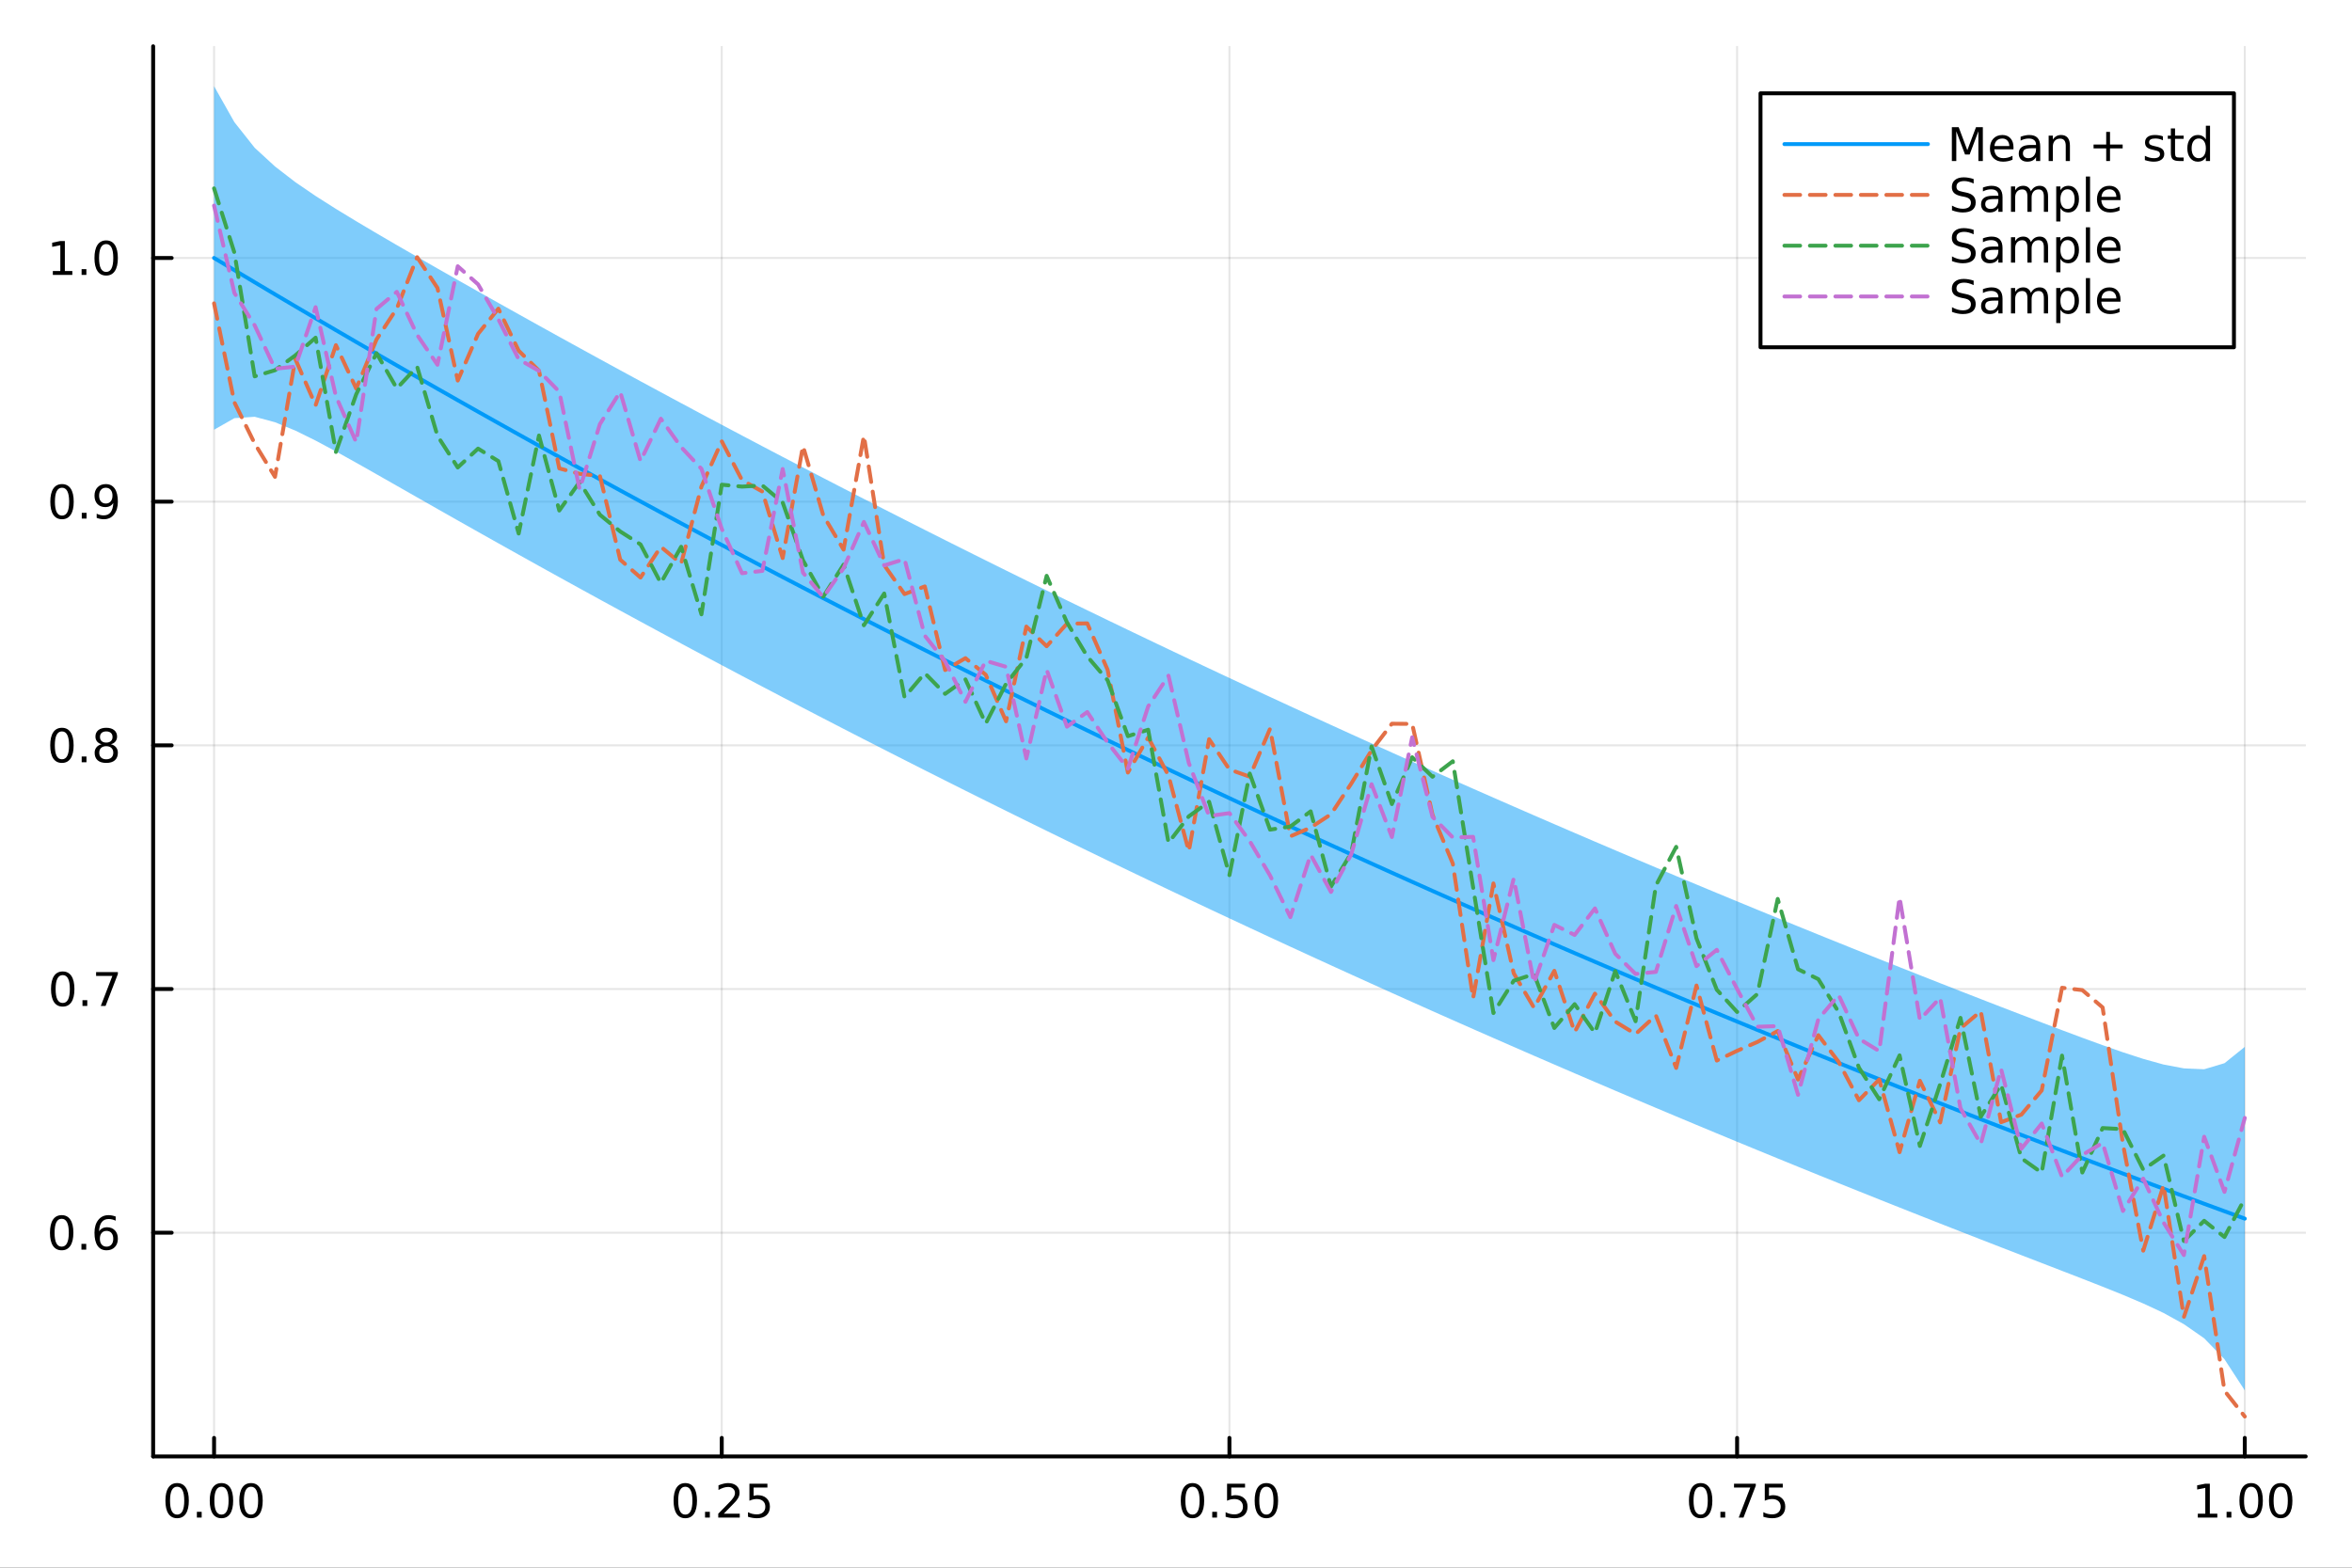<?xml version="1.0" encoding="utf-8"?>
<svg xmlns="http://www.w3.org/2000/svg" xmlns:xlink="http://www.w3.org/1999/xlink" width="600" height="400" viewBox="0 0 2400 1600">
<rect x="0" y="0" width="2400" height="1600" fill="#333333" stroke="none"/>
<defs>
  <clipPath id="clip180">
    <rect x="0" y="0" width="2400" height="1600"/>
  </clipPath>
</defs>
<path clip-path="url(#clip180)" d="M0 1600 L2400 1600 L2400 0 L0 0  Z" fill="#ffffff" fill-rule="evenodd" fill-opacity="1"/>
<defs>
  <clipPath id="clip181">
    <rect x="480" y="0" width="1681" height="1600"/>
  </clipPath>
</defs>
<path clip-path="url(#clip180)" d="M156.274 1486.45 L2352.76 1486.45 L2352.76 47.244 L156.274 47.244  Z" fill="#ffffff" fill-rule="evenodd" fill-opacity="1"/>
<defs>
  <clipPath id="clip182">
    <rect x="156" y="47" width="2197" height="1440"/>
  </clipPath>
</defs>
<polyline clip-path="url(#clip182)" style="stroke:#000000; stroke-linecap:round; stroke-linejoin:round; stroke-width:2; stroke-opacity:0.1; fill:none" points="218.439,1486.45 218.439,47.244 "/>
<polyline clip-path="url(#clip182)" style="stroke:#000000; stroke-linecap:round; stroke-linejoin:round; stroke-width:2; stroke-opacity:0.1; fill:none" points="736.477,1486.45 736.477,47.244 "/>
<polyline clip-path="url(#clip182)" style="stroke:#000000; stroke-linecap:round; stroke-linejoin:round; stroke-width:2; stroke-opacity:0.1; fill:none" points="1254.52,1486.45 1254.52,47.244 "/>
<polyline clip-path="url(#clip182)" style="stroke:#000000; stroke-linecap:round; stroke-linejoin:round; stroke-width:2; stroke-opacity:0.1; fill:none" points="1772.55,1486.45 1772.55,47.244 "/>
<polyline clip-path="url(#clip182)" style="stroke:#000000; stroke-linecap:round; stroke-linejoin:round; stroke-width:2; stroke-opacity:0.1; fill:none" points="2290.59,1486.45 2290.59,47.244 "/>
<polyline clip-path="url(#clip182)" style="stroke:#000000; stroke-linecap:round; stroke-linejoin:round; stroke-width:2; stroke-opacity:0.1; fill:none" points="156.274,1258.11 2352.76,1258.11 "/>
<polyline clip-path="url(#clip182)" style="stroke:#000000; stroke-linecap:round; stroke-linejoin:round; stroke-width:2; stroke-opacity:0.1; fill:none" points="156.274,1009.4 2352.76,1009.4 "/>
<polyline clip-path="url(#clip182)" style="stroke:#000000; stroke-linecap:round; stroke-linejoin:round; stroke-width:2; stroke-opacity:0.1; fill:none" points="156.274,760.696 2352.76,760.696 "/>
<polyline clip-path="url(#clip182)" style="stroke:#000000; stroke-linecap:round; stroke-linejoin:round; stroke-width:2; stroke-opacity:0.1; fill:none" points="156.274,511.991 2352.76,511.991 "/>
<polyline clip-path="url(#clip182)" style="stroke:#000000; stroke-linecap:round; stroke-linejoin:round; stroke-width:2; stroke-opacity:0.1; fill:none" points="156.274,263.285 2352.76,263.285 "/>
<polyline clip-path="url(#clip180)" style="stroke:#000000; stroke-linecap:round; stroke-linejoin:round; stroke-width:4; stroke-opacity:1; fill:none" points="156.274,1486.45 2352.76,1486.45 "/>
<polyline clip-path="url(#clip180)" style="stroke:#000000; stroke-linecap:round; stroke-linejoin:round; stroke-width:4; stroke-opacity:1; fill:none" points="218.439,1486.45 218.439,1467.55 "/>
<polyline clip-path="url(#clip180)" style="stroke:#000000; stroke-linecap:round; stroke-linejoin:round; stroke-width:4; stroke-opacity:1; fill:none" points="736.477,1486.45 736.477,1467.55 "/>
<polyline clip-path="url(#clip180)" style="stroke:#000000; stroke-linecap:round; stroke-linejoin:round; stroke-width:4; stroke-opacity:1; fill:none" points="1254.52,1486.45 1254.52,1467.55 "/>
<polyline clip-path="url(#clip180)" style="stroke:#000000; stroke-linecap:round; stroke-linejoin:round; stroke-width:4; stroke-opacity:1; fill:none" points="1772.55,1486.45 1772.55,1467.55 "/>
<polyline clip-path="url(#clip180)" style="stroke:#000000; stroke-linecap:round; stroke-linejoin:round; stroke-width:4; stroke-opacity:1; fill:none" points="2290.59,1486.45 2290.59,1467.55 "/>
<path clip-path="url(#clip180)" d="M180.742 1517.37 Q177.131 1517.37 175.302 1520.93 Q173.497 1524.47 173.497 1531.6 Q173.497 1538.71 175.302 1542.27 Q177.131 1545.82 180.742 1545.82 Q184.376 1545.82 186.182 1542.27 Q188.011 1538.71 188.011 1531.6 Q188.011 1524.47 186.182 1520.93 Q184.376 1517.37 180.742 1517.37 M180.742 1513.66 Q186.552 1513.66 189.608 1518.27 Q192.687 1522.85 192.687 1531.6 Q192.687 1540.33 189.608 1544.94 Q186.552 1549.52 180.742 1549.52 Q174.932 1549.52 171.853 1544.94 Q168.798 1540.33 168.798 1531.6 Q168.798 1522.85 171.853 1518.27 Q174.932 1513.66 180.742 1513.66 Z" fill="#000000" fill-rule="nonzero" fill-opacity="1" /><path clip-path="url(#clip180)" d="M200.904 1542.97 L205.788 1542.97 L205.788 1548.85 L200.904 1548.85 L200.904 1542.97 Z" fill="#000000" fill-rule="nonzero" fill-opacity="1" /><path clip-path="url(#clip180)" d="M225.973 1517.37 Q222.362 1517.37 220.534 1520.93 Q218.728 1524.47 218.728 1531.6 Q218.728 1538.71 220.534 1542.27 Q222.362 1545.82 225.973 1545.82 Q229.608 1545.82 231.413 1542.27 Q233.242 1538.71 233.242 1531.6 Q233.242 1524.47 231.413 1520.93 Q229.608 1517.37 225.973 1517.37 M225.973 1513.66 Q231.784 1513.66 234.839 1518.27 Q237.918 1522.85 237.918 1531.6 Q237.918 1540.33 234.839 1544.94 Q231.784 1549.52 225.973 1549.52 Q220.163 1549.52 217.085 1544.94 Q214.029 1540.33 214.029 1531.6 Q214.029 1522.85 217.085 1518.27 Q220.163 1513.66 225.973 1513.66 Z" fill="#000000" fill-rule="nonzero" fill-opacity="1" /><path clip-path="url(#clip180)" d="M256.135 1517.37 Q252.524 1517.37 250.696 1520.93 Q248.89 1524.47 248.89 1531.6 Q248.89 1538.71 250.696 1542.27 Q252.524 1545.82 256.135 1545.82 Q259.77 1545.82 261.575 1542.27 Q263.404 1538.71 263.404 1531.6 Q263.404 1524.47 261.575 1520.93 Q259.77 1517.37 256.135 1517.37 M256.135 1513.66 Q261.945 1513.66 265.001 1518.27 Q268.08 1522.85 268.08 1531.6 Q268.08 1540.33 265.001 1544.94 Q261.945 1549.52 256.135 1549.52 Q250.325 1549.52 247.246 1544.94 Q244.191 1540.33 244.191 1531.6 Q244.191 1522.85 247.246 1518.27 Q250.325 1513.66 256.135 1513.66 Z" fill="#000000" fill-rule="nonzero" fill-opacity="1" /><path clip-path="url(#clip180)" d="M699.278 1517.37 Q695.667 1517.37 693.838 1520.93 Q692.033 1524.47 692.033 1531.6 Q692.033 1538.71 693.838 1542.27 Q695.667 1545.82 699.278 1545.82 Q702.912 1545.82 704.718 1542.27 Q706.546 1538.71 706.546 1531.6 Q706.546 1524.47 704.718 1520.93 Q702.912 1517.37 699.278 1517.37 M699.278 1513.66 Q705.088 1513.66 708.144 1518.27 Q711.222 1522.85 711.222 1531.6 Q711.222 1540.33 708.144 1544.94 Q705.088 1549.52 699.278 1549.52 Q693.468 1549.52 690.389 1544.94 Q687.334 1540.33 687.334 1531.6 Q687.334 1522.85 690.389 1518.27 Q693.468 1513.66 699.278 1513.66 Z" fill="#000000" fill-rule="nonzero" fill-opacity="1" /><path clip-path="url(#clip180)" d="M719.44 1542.97 L724.324 1542.97 L724.324 1548.85 L719.44 1548.85 L719.44 1542.97 Z" fill="#000000" fill-rule="nonzero" fill-opacity="1" /><path clip-path="url(#clip180)" d="M738.537 1544.91 L754.856 1544.91 L754.856 1548.85 L732.912 1548.85 L732.912 1544.91 Q735.574 1542.16 740.157 1537.53 Q744.764 1532.88 745.944 1531.53 Q748.19 1529.01 749.069 1527.27 Q749.972 1525.51 749.972 1523.82 Q749.972 1521.07 748.028 1519.33 Q746.106 1517.6 743.005 1517.6 Q740.806 1517.6 738.352 1518.36 Q735.921 1519.13 733.144 1520.68 L733.144 1515.95 Q735.968 1514.82 738.421 1514.24 Q740.875 1513.66 742.912 1513.66 Q748.282 1513.66 751.477 1516.35 Q754.671 1519.03 754.671 1523.52 Q754.671 1525.65 753.861 1527.57 Q753.074 1529.47 750.968 1532.07 Q750.389 1532.74 747.287 1535.95 Q744.185 1539.15 738.537 1544.91 Z" fill="#000000" fill-rule="nonzero" fill-opacity="1" /><path clip-path="url(#clip180)" d="M764.717 1514.29 L783.074 1514.29 L783.074 1518.22 L769 1518.22 L769 1526.7 Q770.018 1526.35 771.037 1526.19 Q772.055 1526 773.074 1526 Q778.861 1526 782.241 1529.17 Q785.62 1532.34 785.62 1537.76 Q785.62 1543.34 782.148 1546.44 Q778.676 1549.52 772.356 1549.52 Q770.18 1549.52 767.912 1549.15 Q765.667 1548.78 763.259 1548.04 L763.259 1543.34 Q765.342 1544.47 767.565 1545.03 Q769.787 1545.58 772.264 1545.58 Q776.268 1545.58 778.606 1543.48 Q780.944 1541.37 780.944 1537.76 Q780.944 1534.15 778.606 1532.04 Q776.268 1529.94 772.264 1529.94 Q770.389 1529.94 768.514 1530.35 Q766.662 1530.77 764.717 1531.65 L764.717 1514.29 Z" fill="#000000" fill-rule="nonzero" fill-opacity="1" /><path clip-path="url(#clip180)" d="M1216.82 1517.37 Q1213.21 1517.37 1211.38 1520.93 Q1209.57 1524.47 1209.57 1531.6 Q1209.57 1538.71 1211.38 1542.27 Q1213.21 1545.82 1216.82 1545.82 Q1220.45 1545.82 1222.26 1542.27 Q1224.09 1538.71 1224.09 1531.6 Q1224.09 1524.47 1222.26 1520.93 Q1220.45 1517.37 1216.82 1517.37 M1216.82 1513.66 Q1222.63 1513.66 1225.68 1518.27 Q1228.76 1522.85 1228.76 1531.6 Q1228.76 1540.33 1225.68 1544.94 Q1222.63 1549.52 1216.82 1549.52 Q1211.01 1549.52 1207.93 1544.94 Q1204.87 1540.33 1204.87 1531.6 Q1204.87 1522.85 1207.93 1518.27 Q1211.01 1513.66 1216.82 1513.66 Z" fill="#000000" fill-rule="nonzero" fill-opacity="1" /><path clip-path="url(#clip180)" d="M1236.98 1542.97 L1241.86 1542.97 L1241.86 1548.85 L1236.98 1548.85 L1236.98 1542.97 Z" fill="#000000" fill-rule="nonzero" fill-opacity="1" /><path clip-path="url(#clip180)" d="M1252.1 1514.29 L1270.45 1514.29 L1270.45 1518.22 L1256.38 1518.22 L1256.38 1526.7 Q1257.4 1526.35 1258.42 1526.19 Q1259.43 1526 1260.45 1526 Q1266.24 1526 1269.62 1529.17 Q1273 1532.34 1273 1537.76 Q1273 1543.34 1269.53 1546.44 Q1266.05 1549.52 1259.73 1549.52 Q1257.56 1549.52 1255.29 1549.15 Q1253.05 1548.78 1250.64 1548.04 L1250.64 1543.34 Q1252.72 1544.47 1254.94 1545.03 Q1257.17 1545.58 1259.64 1545.58 Q1263.65 1545.58 1265.98 1543.48 Q1268.32 1541.37 1268.32 1537.76 Q1268.32 1534.15 1265.98 1532.04 Q1263.65 1529.94 1259.64 1529.94 Q1257.77 1529.94 1255.89 1530.35 Q1254.04 1530.77 1252.1 1531.65 L1252.1 1514.29 Z" fill="#000000" fill-rule="nonzero" fill-opacity="1" /><path clip-path="url(#clip180)" d="M1292.21 1517.37 Q1288.6 1517.37 1286.77 1520.93 Q1284.97 1524.47 1284.97 1531.6 Q1284.97 1538.71 1286.77 1542.27 Q1288.6 1545.82 1292.21 1545.82 Q1295.85 1545.82 1297.65 1542.27 Q1299.48 1538.71 1299.48 1531.6 Q1299.48 1524.47 1297.65 1520.93 Q1295.85 1517.37 1292.21 1517.37 M1292.21 1513.66 Q1298.02 1513.66 1301.08 1518.27 Q1304.16 1522.85 1304.16 1531.6 Q1304.16 1540.33 1301.08 1544.94 Q1298.02 1549.52 1292.21 1549.52 Q1286.4 1549.52 1283.32 1544.94 Q1280.27 1540.33 1280.27 1531.6 Q1280.27 1522.85 1283.32 1518.27 Q1286.4 1513.66 1292.21 1513.66 Z" fill="#000000" fill-rule="nonzero" fill-opacity="1" /><path clip-path="url(#clip180)" d="M1735.35 1517.37 Q1731.74 1517.37 1729.91 1520.93 Q1728.11 1524.47 1728.11 1531.6 Q1728.11 1538.71 1729.91 1542.27 Q1731.74 1545.82 1735.35 1545.82 Q1738.99 1545.82 1740.79 1542.27 Q1742.62 1538.71 1742.62 1531.6 Q1742.62 1524.47 1740.79 1520.93 Q1738.99 1517.37 1735.35 1517.37 M1735.35 1513.66 Q1741.16 1513.66 1744.22 1518.27 Q1747.3 1522.85 1747.3 1531.6 Q1747.3 1540.33 1744.22 1544.94 Q1741.16 1549.52 1735.35 1549.52 Q1729.54 1549.52 1726.47 1544.94 Q1723.41 1540.33 1723.41 1531.6 Q1723.41 1522.85 1726.47 1518.27 Q1729.54 1513.66 1735.35 1513.66 Z" fill="#000000" fill-rule="nonzero" fill-opacity="1" /><path clip-path="url(#clip180)" d="M1755.52 1542.97 L1760.4 1542.97 L1760.4 1548.85 L1755.52 1548.85 L1755.52 1542.97 Z" fill="#000000" fill-rule="nonzero" fill-opacity="1" /><path clip-path="url(#clip180)" d="M1769.41 1514.29 L1791.63 1514.29 L1791.63 1516.28 L1779.08 1548.85 L1774.2 1548.85 L1786 1518.22 L1769.41 1518.22 L1769.41 1514.29 Z" fill="#000000" fill-rule="nonzero" fill-opacity="1" /><path clip-path="url(#clip180)" d="M1800.79 1514.29 L1819.15 1514.29 L1819.15 1518.22 L1805.08 1518.22 L1805.08 1526.7 Q1806.09 1526.35 1807.11 1526.19 Q1808.13 1526 1809.15 1526 Q1814.94 1526 1818.32 1529.17 Q1821.7 1532.34 1821.7 1537.76 Q1821.7 1543.34 1818.22 1546.44 Q1814.75 1549.52 1808.43 1549.52 Q1806.26 1549.52 1803.99 1549.15 Q1801.74 1548.78 1799.34 1548.04 L1799.34 1543.34 Q1801.42 1544.47 1803.64 1545.03 Q1805.86 1545.58 1808.34 1545.58 Q1812.34 1545.58 1814.68 1543.48 Q1817.02 1541.37 1817.02 1537.76 Q1817.02 1534.15 1814.68 1532.04 Q1812.34 1529.94 1808.34 1529.94 Q1806.47 1529.94 1804.59 1530.35 Q1802.74 1530.77 1800.79 1531.65 L1800.79 1514.29 Z" fill="#000000" fill-rule="nonzero" fill-opacity="1" /><path clip-path="url(#clip180)" d="M2242.66 1544.91 L2250.3 1544.91 L2250.3 1518.55 L2241.99 1520.21 L2241.99 1515.95 L2250.26 1514.29 L2254.93 1514.29 L2254.93 1544.91 L2262.57 1544.91 L2262.57 1548.85 L2242.66 1548.85 L2242.66 1544.91 Z" fill="#000000" fill-rule="nonzero" fill-opacity="1" /><path clip-path="url(#clip180)" d="M2272.02 1542.97 L2276.9 1542.97 L2276.9 1548.85 L2272.02 1548.85 L2272.02 1542.97 Z" fill="#000000" fill-rule="nonzero" fill-opacity="1" /><path clip-path="url(#clip180)" d="M2297.08 1517.37 Q2293.47 1517.37 2291.64 1520.93 Q2289.84 1524.47 2289.84 1531.6 Q2289.84 1538.71 2291.64 1542.27 Q2293.47 1545.82 2297.08 1545.82 Q2300.72 1545.82 2302.52 1542.27 Q2304.35 1538.71 2304.35 1531.6 Q2304.35 1524.47 2302.52 1520.93 Q2300.72 1517.37 2297.08 1517.37 M2297.08 1513.66 Q2302.89 1513.66 2305.95 1518.27 Q2309.03 1522.85 2309.03 1531.6 Q2309.03 1540.33 2305.95 1544.94 Q2302.89 1549.52 2297.08 1549.52 Q2291.27 1549.52 2288.2 1544.94 Q2285.14 1540.33 2285.14 1531.6 Q2285.14 1522.85 2288.2 1518.27 Q2291.27 1513.66 2297.08 1513.66 Z" fill="#000000" fill-rule="nonzero" fill-opacity="1" /><path clip-path="url(#clip180)" d="M2327.25 1517.37 Q2323.64 1517.37 2321.81 1520.93 Q2320 1524.47 2320 1531.6 Q2320 1538.71 2321.81 1542.27 Q2323.64 1545.82 2327.25 1545.82 Q2330.88 1545.82 2332.69 1542.27 Q2334.51 1538.71 2334.51 1531.6 Q2334.51 1524.47 2332.69 1520.93 Q2330.88 1517.37 2327.25 1517.37 M2327.25 1513.66 Q2333.06 1513.66 2336.11 1518.27 Q2339.19 1522.85 2339.19 1531.6 Q2339.19 1540.33 2336.11 1544.94 Q2333.06 1549.52 2327.25 1549.52 Q2321.44 1549.52 2318.36 1544.94 Q2315.3 1540.33 2315.3 1531.6 Q2315.3 1522.85 2318.36 1518.27 Q2321.44 1513.66 2327.25 1513.66 Z" fill="#000000" fill-rule="nonzero" fill-opacity="1" /><polyline clip-path="url(#clip180)" style="stroke:#000000; stroke-linecap:round; stroke-linejoin:round; stroke-width:4; stroke-opacity:1; fill:none" points="156.274,1486.45 156.274,47.244 "/>
<polyline clip-path="url(#clip180)" style="stroke:#000000; stroke-linecap:round; stroke-linejoin:round; stroke-width:4; stroke-opacity:1; fill:none" points="156.274,1258.11 175.172,1258.11 "/>
<polyline clip-path="url(#clip180)" style="stroke:#000000; stroke-linecap:round; stroke-linejoin:round; stroke-width:4; stroke-opacity:1; fill:none" points="156.274,1009.4 175.172,1009.4 "/>
<polyline clip-path="url(#clip180)" style="stroke:#000000; stroke-linecap:round; stroke-linejoin:round; stroke-width:4; stroke-opacity:1; fill:none" points="156.274,760.696 175.172,760.696 "/>
<polyline clip-path="url(#clip180)" style="stroke:#000000; stroke-linecap:round; stroke-linejoin:round; stroke-width:4; stroke-opacity:1; fill:none" points="156.274,511.991 175.172,511.991 "/>
<polyline clip-path="url(#clip180)" style="stroke:#000000; stroke-linecap:round; stroke-linejoin:round; stroke-width:4; stroke-opacity:1; fill:none" points="156.274,263.285 175.172,263.285 "/>
<path clip-path="url(#clip180)" d="M62.937 1243.91 Q59.325 1243.91 57.497 1247.47 Q55.691 1251.01 55.691 1258.14 Q55.691 1265.25 57.497 1268.81 Q59.325 1272.35 62.937 1272.35 Q66.571 1272.35 68.376 1268.81 Q70.205 1265.25 70.205 1258.14 Q70.205 1251.01 68.376 1247.47 Q66.571 1243.91 62.937 1243.91 M62.937 1240.2 Q68.747 1240.2 71.802 1244.81 Q74.881 1249.39 74.881 1258.14 Q74.881 1266.87 71.802 1271.48 Q68.747 1276.06 62.937 1276.06 Q57.126 1276.06 54.048 1271.48 Q50.992 1266.87 50.992 1258.14 Q50.992 1249.39 54.048 1244.81 Q57.126 1240.2 62.937 1240.2 Z" fill="#000000" fill-rule="nonzero" fill-opacity="1" /><path clip-path="url(#clip180)" d="M83.098 1269.51 L87.983 1269.51 L87.983 1275.39 L83.098 1275.39 L83.098 1269.51 Z" fill="#000000" fill-rule="nonzero" fill-opacity="1" /><path clip-path="url(#clip180)" d="M108.746 1256.24 Q105.598 1256.24 103.746 1258.4 Q101.918 1260.55 101.918 1264.3 Q101.918 1268.03 103.746 1270.2 Q105.598 1272.35 108.746 1272.35 Q111.895 1272.35 113.723 1270.2 Q115.575 1268.03 115.575 1264.3 Q115.575 1260.55 113.723 1258.4 Q111.895 1256.24 108.746 1256.24 M118.029 1241.59 L118.029 1245.85 Q116.27 1245.02 114.464 1244.58 Q112.682 1244.14 110.922 1244.14 Q106.293 1244.14 103.839 1247.26 Q101.409 1250.39 101.061 1256.71 Q102.427 1254.69 104.487 1253.63 Q106.547 1252.54 109.024 1252.54 Q114.233 1252.54 117.242 1255.71 Q120.274 1258.86 120.274 1264.3 Q120.274 1269.62 117.126 1272.84 Q113.978 1276.06 108.746 1276.06 Q102.751 1276.06 99.58 1271.48 Q96.409 1266.87 96.409 1258.14 Q96.409 1249.95 100.297 1245.09 Q104.186 1240.2 110.737 1240.2 Q112.496 1240.2 114.279 1240.55 Q116.084 1240.9 118.029 1241.59 Z" fill="#000000" fill-rule="nonzero" fill-opacity="1" /><path clip-path="url(#clip180)" d="M64.001 995.2 Q60.39 995.2 58.562 998.765 Q56.756 1002.31 56.756 1009.44 Q56.756 1016.54 58.562 1020.11 Q60.39 1023.65 64.001 1023.65 Q67.636 1023.65 69.441 1020.11 Q71.27 1016.54 71.27 1009.44 Q71.27 1002.31 69.441 998.765 Q67.636 995.2 64.001 995.2 M64.001 991.497 Q69.811 991.497 72.867 996.103 Q75.946 1000.69 75.946 1009.44 Q75.946 1018.16 72.867 1022.77 Q69.811 1027.35 64.001 1027.35 Q58.191 1027.35 55.112 1022.77 Q52.057 1018.16 52.057 1009.44 Q52.057 1000.69 55.112 996.103 Q58.191 991.497 64.001 991.497 Z" fill="#000000" fill-rule="nonzero" fill-opacity="1" /><path clip-path="url(#clip180)" d="M84.163 1020.8 L89.047 1020.8 L89.047 1026.68 L84.163 1026.68 L84.163 1020.8 Z" fill="#000000" fill-rule="nonzero" fill-opacity="1" /><path clip-path="url(#clip180)" d="M98.052 992.122 L120.274 992.122 L120.274 994.112 L107.728 1026.68 L102.844 1026.68 L114.649 996.057 L98.052 996.057 L98.052 992.122 Z" fill="#000000" fill-rule="nonzero" fill-opacity="1" /><path clip-path="url(#clip180)" d="M63.191 746.495 Q59.58 746.495 57.751 750.06 Q55.946 753.601 55.946 760.731 Q55.946 767.837 57.751 771.402 Q59.58 774.944 63.191 774.944 Q66.825 774.944 68.631 771.402 Q70.46 767.837 70.46 760.731 Q70.46 753.601 68.631 750.06 Q66.825 746.495 63.191 746.495 M63.191 742.791 Q69.001 742.791 72.057 747.398 Q75.135 751.981 75.135 760.731 Q75.135 769.458 72.057 774.064 Q69.001 778.647 63.191 778.647 Q57.381 778.647 54.302 774.064 Q51.247 769.458 51.247 760.731 Q51.247 751.981 54.302 747.398 Q57.381 742.791 63.191 742.791 Z" fill="#000000" fill-rule="nonzero" fill-opacity="1" /><path clip-path="url(#clip180)" d="M83.353 772.097 L88.237 772.097 L88.237 777.976 L83.353 777.976 L83.353 772.097 Z" fill="#000000" fill-rule="nonzero" fill-opacity="1" /><path clip-path="url(#clip180)" d="M108.422 761.564 Q105.089 761.564 103.168 763.347 Q101.27 765.129 101.27 768.254 Q101.27 771.379 103.168 773.161 Q105.089 774.944 108.422 774.944 Q111.756 774.944 113.677 773.161 Q115.598 771.356 115.598 768.254 Q115.598 765.129 113.677 763.347 Q111.779 761.564 108.422 761.564 M103.746 759.573 Q100.737 758.833 99.047 756.773 Q97.381 754.712 97.381 751.749 Q97.381 747.606 100.321 745.199 Q103.284 742.791 108.422 742.791 Q113.584 742.791 116.524 745.199 Q119.464 747.606 119.464 751.749 Q119.464 754.712 117.774 756.773 Q116.108 758.833 113.121 759.573 Q116.501 760.36 118.376 762.652 Q120.274 764.944 120.274 768.254 Q120.274 773.277 117.195 775.962 Q114.14 778.647 108.422 778.647 Q102.705 778.647 99.626 775.962 Q96.571 773.277 96.571 768.254 Q96.571 764.944 98.469 762.652 Q100.367 760.36 103.746 759.573 M102.034 752.189 Q102.034 754.874 103.7 756.379 Q105.39 757.884 108.422 757.884 Q111.432 757.884 113.121 756.379 Q114.834 754.874 114.834 752.189 Q114.834 749.504 113.121 747.999 Q111.432 746.495 108.422 746.495 Q105.39 746.495 103.7 747.999 Q102.034 749.504 102.034 752.189 Z" fill="#000000" fill-rule="nonzero" fill-opacity="1" /><path clip-path="url(#clip180)" d="M63.284 497.789 Q59.673 497.789 57.844 501.354 Q56.038 504.896 56.038 512.025 Q56.038 519.132 57.844 522.697 Q59.673 526.238 63.284 526.238 Q66.918 526.238 68.724 522.697 Q70.552 519.132 70.552 512.025 Q70.552 504.896 68.724 501.354 Q66.918 497.789 63.284 497.789 M63.284 494.086 Q69.094 494.086 72.149 498.692 Q75.228 503.275 75.228 512.025 Q75.228 520.752 72.149 525.359 Q69.094 529.942 63.284 529.942 Q57.474 529.942 54.395 525.359 Q51.339 520.752 51.339 512.025 Q51.339 503.275 54.395 498.692 Q57.474 494.086 63.284 494.086 Z" fill="#000000" fill-rule="nonzero" fill-opacity="1" /><path clip-path="url(#clip180)" d="M83.446 523.391 L88.33 523.391 L88.33 529.271 L83.446 529.271 L83.446 523.391 Z" fill="#000000" fill-rule="nonzero" fill-opacity="1" /><path clip-path="url(#clip180)" d="M98.654 528.553 L98.654 524.294 Q100.413 525.127 102.219 525.567 Q104.024 526.007 105.76 526.007 Q110.39 526.007 112.82 522.905 Q115.274 519.78 115.621 513.437 Q114.279 515.428 112.219 516.493 Q110.158 517.558 107.658 517.558 Q102.473 517.558 99.441 514.433 Q96.432 511.285 96.432 505.845 Q96.432 500.521 99.58 497.303 Q102.728 494.086 107.959 494.086 Q113.955 494.086 117.103 498.692 Q120.274 503.275 120.274 512.025 Q120.274 520.197 116.385 525.081 Q112.52 529.942 105.969 529.942 Q104.209 529.942 102.404 529.595 Q100.598 529.247 98.654 528.553 M107.959 513.9 Q111.108 513.9 112.936 511.748 Q114.788 509.595 114.788 505.845 Q114.788 502.118 112.936 499.965 Q111.108 497.789 107.959 497.789 Q104.811 497.789 102.959 499.965 Q101.131 502.118 101.131 505.845 Q101.131 509.595 102.959 511.748 Q104.811 513.9 107.959 513.9 Z" fill="#000000" fill-rule="nonzero" fill-opacity="1" /><path clip-path="url(#clip180)" d="M53.909 276.63 L61.548 276.63 L61.548 250.264 L53.237 251.931 L53.237 247.672 L61.501 246.005 L66.177 246.005 L66.177 276.63 L73.816 276.63 L73.816 280.565 L53.909 280.565 L53.909 276.63 Z" fill="#000000" fill-rule="nonzero" fill-opacity="1" /><path clip-path="url(#clip180)" d="M83.26 274.685 L88.145 274.685 L88.145 280.565 L83.26 280.565 L83.26 274.685 Z" fill="#000000" fill-rule="nonzero" fill-opacity="1" /><path clip-path="url(#clip180)" d="M108.33 249.084 Q104.719 249.084 102.89 252.649 Q101.084 256.19 101.084 263.32 Q101.084 270.426 102.89 273.991 Q104.719 277.533 108.33 277.533 Q111.964 277.533 113.77 273.991 Q115.598 270.426 115.598 263.32 Q115.598 256.19 113.77 252.649 Q111.964 249.084 108.33 249.084 M108.33 245.38 Q114.14 245.38 117.195 249.987 Q120.274 254.57 120.274 263.32 Q120.274 272.047 117.195 276.653 Q114.14 281.236 108.33 281.236 Q102.52 281.236 99.441 276.653 Q96.385 272.047 96.385 263.32 Q96.385 254.57 99.441 249.987 Q102.52 245.38 108.33 245.38 Z" fill="#000000" fill-rule="nonzero" fill-opacity="1" /><path clip-path="url(#clip182)" d="M218.439 438.594 L239.16 426.789 L259.882 425.371 L280.603 430.932 L301.325 439.432 L322.046 449.659 L342.768 460.754 L363.489 472.284 L384.211 484.011 L404.932 495.812 L425.654 507.624 L446.376 519.412 L467.097 531.16 L487.819 542.859 L508.54 554.504 L529.262 566.094 L549.983 577.627 L570.705 589.103 L591.426 600.523 L612.148 611.885 L632.869 623.19 L653.591 634.439 L674.312 645.632 L695.034 656.769 L715.755 667.85 L736.477 678.876 L757.198 689.847 L777.92 700.762 L798.641 711.624 L819.363 722.431 L840.085 733.183 L860.806 743.883 L881.528 754.528 L902.249 765.121 L922.971 775.66 L943.692 786.147 L964.414 796.581 L985.135 806.963 L1005.86 817.293 L1026.58 827.572 L1047.3 837.799 L1068.02 847.975 L1088.74 858.1 L1109.46 868.175 L1130.19 878.199 L1150.91 888.173 L1171.63 898.097 L1192.35 907.972 L1213.07 917.797 L1233.79 927.573 L1254.52 937.3 L1275.24 946.979 L1295.96 956.609 L1316.68 966.191 L1337.4 975.725 L1358.12 985.211 L1378.84 994.65 L1399.57 1004.04 L1420.29 1013.39 L1441.01 1022.68 L1461.73 1031.94 L1482.45 1041.14 L1503.17 1050.3 L1523.89 1059.41 L1544.62 1068.48 L1565.34 1077.51 L1586.06 1086.48 L1606.78 1095.42 L1627.5 1104.3 L1648.22 1113.15 L1668.95 1121.95 L1689.67 1130.7 L1710.39 1139.41 L1731.11 1148.08 L1751.83 1156.71 L1772.55 1165.29 L1793.27 1173.83 L1814 1182.32 L1834.72 1190.78 L1855.44 1199.19 L1876.16 1207.56 L1896.88 1215.88 L1917.6 1224.17 L1938.33 1232.41 L1959.05 1240.62 L1979.77 1248.78 L2000.49 1256.9 L2021.21 1264.99 L2041.93 1273.04 L2062.65 1281.06 L2083.38 1289.06 L2104.1 1297.06 L2124.82 1305.08 L2145.54 1313.2 L2166.26 1321.54 L2186.98 1330.34 L2207.71 1340.02 L2228.43 1351.46 L2249.15 1365.85 L2269.87 1387.25 L2290.59 1419.06 L2290.59 1068.45 L2269.87 1085.12 L2249.15 1091.3 L2228.43 1090.4 L2207.71 1086.47 L2186.98 1080.7 L2166.26 1073.97 L2145.54 1066.71 L2124.82 1059.15 L2104.1 1051.41 L2083.38 1043.57 L2062.65 1035.64 L2041.93 1027.67 L2021.21 1019.64 L2000.49 1011.56 L1979.77 1003.44 L1959.05 995.282 L1938.33 987.079 L1917.6 978.836 L1896.88 970.55 L1876.16 962.223 L1855.44 953.854 L1834.72 945.443 L1814 936.989 L1793.27 928.494 L1772.55 919.955 L1751.83 911.373 L1731.11 902.749 L1710.39 894.081 L1689.67 885.369 L1668.95 876.614 L1648.22 867.815 L1627.5 858.971 L1606.78 850.083 L1586.06 841.151 L1565.34 832.173 L1544.62 823.15 L1523.89 814.083 L1503.17 804.969 L1482.45 795.81 L1461.73 786.604 L1441.01 777.353 L1420.29 768.055 L1399.57 758.71 L1378.84 749.318 L1358.12 739.879 L1337.4 730.393 L1316.68 720.859 L1295.96 711.277 L1275.24 701.646 L1254.52 691.968 L1233.79 682.241 L1213.07 672.465 L1192.35 662.639 L1171.63 652.765 L1150.91 642.841 L1130.19 632.867 L1109.46 622.843 L1088.74 612.768 L1068.02 602.643 L1047.3 592.467 L1026.58 582.24 L1005.86 571.961 L985.135 561.631 L964.414 551.249 L943.692 540.814 L922.971 530.328 L902.249 519.788 L881.528 509.196 L860.806 498.55 L840.085 487.851 L819.363 477.098 L798.641 466.291 L777.92 455.43 L757.198 444.514 L736.477 433.544 L715.755 422.518 L695.034 411.437 L674.312 400.3 L653.591 389.107 L632.869 377.858 L612.148 366.552 L591.426 355.19 L570.705 343.77 L549.983 332.292 L529.262 320.756 L508.54 309.161 L487.819 297.504 L467.097 285.785 L446.376 273.996 L425.654 262.13 L404.932 250.168 L384.211 238.076 L363.489 225.79 L342.768 213.186 L322.046 200.026 L301.325 185.877 L280.603 169.877 L259.882 150.816 L239.16 124.652 L218.439 87.976  Z" fill="#009af9" fill-rule="evenodd" fill-opacity="0.5"/>
<polyline clip-path="url(#clip182)" style="stroke:#009af9; stroke-linecap:round; stroke-linejoin:round; stroke-width:4; stroke-opacity:1; fill:none" points="218.439,263.285 239.16,275.72 259.882,288.093 280.603,300.405 301.325,312.654 322.046,324.843 342.768,336.97 363.489,349.037 384.211,361.044 404.932,372.99 425.654,384.877 446.376,396.704 467.097,408.472 487.819,420.182 508.54,431.833 529.262,443.425 549.983,454.96 570.705,466.437 591.426,477.856 612.148,489.218 632.869,500.524 653.591,511.773 674.312,522.966 695.034,534.103 715.755,545.184 736.477,556.21 757.198,567.18 777.92,578.096 798.641,588.958 819.363,599.764 840.085,610.517 860.806,621.216 881.528,631.862 902.249,642.454 922.971,652.994 943.692,663.481 964.414,673.915 985.135,684.297 1005.86,694.627 1026.58,704.906 1047.3,715.133 1068.02,725.309 1088.74,735.434 1109.46,745.509 1130.19,755.533 1150.91,765.507 1171.63,775.431 1192.35,785.306 1213.07,795.131 1233.79,804.907 1254.52,814.634 1275.24,824.313 1295.96,833.943 1316.68,843.525 1337.4,853.059 1358.12,862.545 1378.84,871.984 1399.57,881.376 1420.29,890.721 1441.01,900.019 1461.73,909.27 1482.45,918.476 1503.17,927.635 1523.89,936.749 1544.62,945.817 1565.34,954.839 1586.06,963.817 1606.78,972.749 1627.5,981.637 1648.22,990.481 1668.95,999.28 1689.67,1008.04 1710.39,1016.75 1731.11,1025.41 1751.83,1034.04 1772.55,1042.62 1793.27,1051.16 1814,1059.66 1834.72,1068.11 1855.44,1076.52 1876.16,1084.89 1896.88,1093.22 1917.6,1101.5 1938.33,1109.75 1959.05,1117.95 1979.77,1126.11 2000.49,1134.23 2021.21,1142.31 2041.93,1150.35 2062.65,1158.35 2083.38,1166.31 2104.1,1174.23 2124.82,1182.11 2145.54,1189.95 2166.26,1197.76 2186.98,1205.52 2207.71,1213.24 2228.43,1220.93 2249.15,1228.58 2269.87,1236.19 2290.59,1243.76 "/>
<polyline clip-path="url(#clip182)" style="stroke:#e26f46; stroke-linecap:round; stroke-linejoin:round; stroke-width:4; stroke-opacity:1; fill:none" stroke-dasharray="16, 10" points="218.439,309.636 239.16,410.625 259.882,452.672 280.603,486.673 301.325,366.401 322.046,413.63 342.768,352.275 363.489,396.595 384.211,346.474 404.932,314.814 425.654,262.5 446.376,293.86 467.097,388.393 487.819,340.742 508.54,315.022 529.262,357.928 549.983,378.325 570.705,478.046 591.426,483.563 612.148,485.751 632.869,571.216 653.591,589.468 674.312,558.042 695.034,575.278 715.755,496.551 736.477,450.35 757.198,490.076 777.92,501.674 798.641,569.56 819.363,455.199 840.085,526.085 860.806,560.954 881.528,444.622 902.249,576.75 922.971,606.329 943.692,598.506 964.414,683.852 985.135,671.714 1005.86,688.658 1026.58,736.152 1047.3,639.48 1068.02,659.553 1088.74,636.513 1109.46,636.229 1130.19,683.575 1150.91,788.469 1171.63,752.668 1192.35,791.541 1213.07,868.841 1233.79,754.437 1254.52,785.322 1275.24,792.718 1295.96,743.799 1316.68,853.593 1337.4,844.631 1358.12,831.068 1378.84,799.739 1399.57,765.777 1420.29,738.649 1441.01,738.801 1461.73,831.634 1482.45,881.362 1503.17,1018.89 1523.89,901.659 1544.62,993.343 1565.34,1028.57 1586.06,990.819 1606.78,1053.41 1627.5,1014.11 1648.22,1042.68 1668.95,1055.39 1689.67,1036.33 1710.39,1089.95 1731.11,1005.84 1751.83,1082.41 1772.55,1072.48 1793.27,1063.44 1814,1052.26 1834.72,1101.8 1855.44,1056.52 1876.16,1083.78 1896.88,1122.96 1917.6,1101.66 1938.33,1175.91 1959.05,1103.02 1979.77,1145.58 2000.49,1049.63 2021.21,1032.01 2041.93,1145.33 2062.65,1137.59 2083.38,1112.9 2104.1,1008.13 2124.82,1010.51 2145.54,1028.21 2166.26,1167.42 2186.98,1276.45 2207.71,1209.57 2228.43,1344.33 2249.15,1282 2269.87,1419.44 2290.59,1445.72 "/>
<polyline clip-path="url(#clip182)" style="stroke:#3da44d; stroke-linecap:round; stroke-linejoin:round; stroke-width:4; stroke-opacity:1; fill:none" stroke-dasharray="16, 10" points="218.439,192.281 239.16,257.778 259.882,384.113 280.603,377.86 301.325,362.773 322.046,344.65 342.768,461.271 363.489,402.397 384.211,360.495 404.932,396.401 425.654,374.262 446.376,444.741 467.097,477.108 487.819,457.859 508.54,470.639 529.262,544.52 549.983,444.51 570.705,521.035 591.426,491.886 612.148,525.366 632.869,542.414 653.591,555.636 674.312,595.095 695.034,558.04 715.755,626.986 736.477,494.689 757.198,496.626 777.92,495.451 798.641,512.808 819.363,571.78 840.085,608.892 860.806,576.267 881.528,638.171 902.249,605.759 922.971,711.497 943.692,687.039 964.414,708.155 985.135,693.339 1005.86,738.471 1026.58,697.815 1047.3,671.515 1068.02,587.692 1088.74,635.305 1109.46,669.972 1130.19,694.259 1150.91,751.337 1171.63,744.786 1192.35,860.079 1213.07,833.172 1233.79,818.273 1254.52,893.162 1275.24,789.503 1295.96,846.746 1316.68,843.609 1337.4,828.066 1358.12,904.904 1378.84,870.581 1399.57,761.835 1420.29,820.649 1441.01,772.876 1461.73,792.751 1482.45,776.968 1503.17,905.488 1523.89,1033.91 1544.62,1000.96 1565.34,994.094 1586.06,1049.16 1606.78,1024.85 1627.5,1054.23 1648.22,991.114 1668.95,1042.28 1689.67,903.807 1710.39,864.313 1731.11,957.716 1751.83,1010.13 1772.55,1032.81 1793.27,1014.47 1814,917.469 1834.72,989.193 1855.44,999.333 1876.16,1032.93 1896.88,1089.7 1917.6,1121.95 1938.33,1077.13 1959.05,1169.58 1979.77,1106.45 2000.49,1038.85 2021.21,1139.79 2041.93,1106.73 2062.65,1182.11 2083.38,1196.89 2104.1,1077.37 2124.82,1196.67 2145.54,1151.31 2166.26,1152.45 2186.98,1193.77 2207.71,1179.4 2228.43,1266.54 2249.15,1245.96 2269.87,1262.51 2290.59,1223.19 "/>
<polyline clip-path="url(#clip182)" style="stroke:#c271d2; stroke-linecap:round; stroke-linejoin:round; stroke-width:4; stroke-opacity:1; fill:none" stroke-dasharray="16, 10" points="218.439,209.844 239.16,298.944 259.882,332.095 280.603,376.374 301.325,374.157 322.046,313.513 342.768,404.497 363.489,451.276 384.211,315.282 404.932,297.867 425.654,341.829 446.376,372.285 467.097,271.75 487.819,290.195 508.54,325.892 529.262,366.643 549.983,378.548 570.705,399.804 591.426,499.427 612.148,432.86 632.869,399.847 653.591,470.563 674.312,427.345 695.034,456.314 715.755,478.469 736.477,539.759 757.198,585.042 777.92,582.669 798.641,478.659 819.363,584.454 840.085,609.55 860.806,579.867 881.528,532.676 902.249,577.074 922.971,570.631 943.692,648.821 964.414,674.957 985.135,716.269 1005.86,674.384 1026.58,680.547 1047.3,774.092 1068.02,683.572 1088.74,741.645 1109.46,726.691 1130.19,757.814 1150.91,784.442 1171.63,720.933 1192.35,689.616 1213.07,778.677 1233.79,832.834 1254.52,829.895 1275.24,858.478 1295.96,893.496 1316.68,936.02 1337.4,872.339 1358.12,910.342 1378.84,871.888 1399.57,800.394 1420.29,854.263 1441.01,752.486 1461.73,833.702 1482.45,854.707 1503.17,854.108 1523.89,979.901 1544.62,896.601 1565.34,1003.32 1586.06,943.947 1606.78,954.236 1627.5,927.13 1648.22,973.4 1668.95,994.028 1689.67,991.923 1710.39,924.661 1731.11,986.043 1751.83,969.403 1772.55,1009.36 1793.27,1047.91 1814,1047.25 1834.72,1117.38 1855.44,1040.14 1876.16,1015.54 1896.88,1060.12 1917.6,1072.75 1938.33,915.719 1959.05,1040.69 1979.77,1018.28 2000.49,1131.1 2021.21,1167.6 2041.93,1091.06 2062.65,1172.41 2083.38,1146.66 2104.1,1201.01 2124.82,1178.76 2145.54,1166.44 2166.26,1235.92 2186.98,1202.91 2207.71,1247.75 2228.43,1280.95 2249.15,1160.18 2269.87,1216.42 2290.59,1140.99 "/>
<path clip-path="url(#clip180)" d="M1796.44 354.418 L2279.54 354.418 L2279.54 95.218 L1796.44 95.218  Z" fill="#ffffff" fill-rule="evenodd" fill-opacity="1"/>
<polyline clip-path="url(#clip180)" style="stroke:#000000; stroke-linecap:round; stroke-linejoin:round; stroke-width:4; stroke-opacity:1; fill:none" points="1796.44,354.418 2279.54,354.418 2279.54,95.218 1796.44,95.218 1796.44,354.418 "/>
<polyline clip-path="url(#clip180)" style="stroke:#009af9; stroke-linecap:round; stroke-linejoin:round; stroke-width:4; stroke-opacity:1; fill:none" points="1820.85,147.058 1967.28,147.058 "/>
<path clip-path="url(#clip180)" d="M1991.69 129.778 L1998.65 129.778 L2007.47 153.296 L2016.34 129.778 L2023.31 129.778 L2023.31 164.338 L2018.75 164.338 L2018.75 133.99 L2009.83 157.694 L2005.14 157.694 L1996.22 133.99 L1996.22 164.338 L1991.69 164.338 L1991.69 129.778 Z" fill="#000000" fill-rule="nonzero" fill-opacity="1" /><path clip-path="url(#clip180)" d="M2054.58 150.31 L2054.58 152.393 L2035 152.393 Q2035.27 156.791 2037.64 159.106 Q2040.02 161.398 2044.26 161.398 Q2046.71 161.398 2049 160.796 Q2051.32 160.194 2053.58 158.99 L2053.58 163.018 Q2051.29 163.99 2048.89 164.5 Q2046.48 165.009 2044 165.009 Q2037.8 165.009 2034.16 161.398 Q2030.55 157.787 2030.55 151.629 Q2030.55 145.264 2033.98 141.537 Q2037.43 137.787 2043.26 137.787 Q2048.49 137.787 2051.52 141.166 Q2054.58 144.523 2054.58 150.31 M2050.32 149.06 Q2050.27 145.565 2048.35 143.481 Q2046.46 141.398 2043.31 141.398 Q2039.74 141.398 2037.59 143.412 Q2035.46 145.426 2035.14 149.083 L2050.32 149.06 Z" fill="#000000" fill-rule="nonzero" fill-opacity="1" /><path clip-path="url(#clip180)" d="M2073.35 151.305 Q2068.19 151.305 2066.2 152.486 Q2064.21 153.666 2064.21 156.514 Q2064.21 158.782 2065.69 160.125 Q2067.2 161.444 2069.77 161.444 Q2073.31 161.444 2075.44 158.944 Q2077.59 156.421 2077.59 152.254 L2077.59 151.305 L2073.35 151.305 M2081.85 149.546 L2081.85 164.338 L2077.59 164.338 L2077.59 160.402 Q2076.13 162.763 2073.95 163.898 Q2071.78 165.009 2068.63 165.009 Q2064.65 165.009 2062.29 162.787 Q2059.95 160.541 2059.95 156.791 Q2059.95 152.416 2062.87 150.194 Q2065.81 147.972 2071.62 147.972 L2077.59 147.972 L2077.59 147.555 Q2077.59 144.615 2075.64 143.018 Q2073.72 141.398 2070.23 141.398 Q2068.01 141.398 2065.9 141.93 Q2063.79 142.463 2061.85 143.527 L2061.85 139.592 Q2064.19 138.69 2066.39 138.25 Q2068.58 137.787 2070.67 137.787 Q2076.29 137.787 2079.07 140.703 Q2081.85 143.62 2081.85 149.546 Z" fill="#000000" fill-rule="nonzero" fill-opacity="1" /><path clip-path="url(#clip180)" d="M2112.17 148.689 L2112.17 164.338 L2107.91 164.338 L2107.91 148.828 Q2107.91 145.148 2106.48 143.319 Q2105.04 141.49 2102.17 141.49 Q2098.72 141.49 2096.73 143.69 Q2094.74 145.889 2094.74 149.685 L2094.74 164.338 L2090.46 164.338 L2090.46 138.412 L2094.74 138.412 L2094.74 142.44 Q2096.27 140.102 2098.33 138.944 Q2100.41 137.787 2103.12 137.787 Q2107.59 137.787 2109.88 140.565 Q2112.17 143.319 2112.17 148.689 Z" fill="#000000" fill-rule="nonzero" fill-opacity="1" /><path clip-path="url(#clip180)" d="M2153.07 134.615 L2153.07 147.509 L2165.97 147.509 L2165.97 151.444 L2153.07 151.444 L2153.07 164.338 L2149.19 164.338 L2149.19 151.444 L2136.29 151.444 L2136.29 147.509 L2149.19 147.509 L2149.19 134.615 L2153.07 134.615 Z" fill="#000000" fill-rule="nonzero" fill-opacity="1" /><path clip-path="url(#clip180)" d="M2207.06 139.176 L2207.06 143.203 Q2205.25 142.277 2203.31 141.815 Q2201.36 141.352 2199.28 141.352 Q2196.11 141.352 2194.51 142.324 Q2192.94 143.296 2192.94 145.24 Q2192.94 146.722 2194.07 147.578 Q2195.2 148.412 2198.63 149.176 L2200.09 149.5 Q2204.63 150.472 2206.52 152.254 Q2208.44 154.014 2208.44 157.185 Q2208.44 160.796 2205.57 162.902 Q2202.73 165.009 2197.73 165.009 Q2195.64 165.009 2193.38 164.592 Q2191.13 164.199 2188.63 163.388 L2188.63 158.99 Q2190.99 160.217 2193.28 160.842 Q2195.57 161.444 2197.82 161.444 Q2200.83 161.444 2202.45 160.426 Q2204.07 159.384 2204.07 157.509 Q2204.07 155.773 2202.89 154.847 Q2201.73 153.921 2197.77 153.064 L2196.29 152.717 Q2192.33 151.884 2190.57 150.171 Q2188.82 148.435 2188.82 145.426 Q2188.82 141.768 2191.41 139.778 Q2194 137.787 2198.77 137.787 Q2201.13 137.787 2203.21 138.134 Q2205.3 138.481 2207.06 139.176 Z" fill="#000000" fill-rule="nonzero" fill-opacity="1" /><path clip-path="url(#clip180)" d="M2219.44 131.051 L2219.44 138.412 L2228.21 138.412 L2228.21 141.722 L2219.44 141.722 L2219.44 155.796 Q2219.44 158.967 2220.3 159.87 Q2221.18 160.773 2223.84 160.773 L2228.21 160.773 L2228.21 164.338 L2223.84 164.338 Q2218.91 164.338 2217.03 162.509 Q2215.16 160.657 2215.16 155.796 L2215.16 141.722 L2212.03 141.722 L2212.03 138.412 L2215.16 138.412 L2215.16 131.051 L2219.44 131.051 Z" fill="#000000" fill-rule="nonzero" fill-opacity="1" /><path clip-path="url(#clip180)" d="M2250.88 142.347 L2250.88 128.319 L2255.13 128.319 L2255.13 164.338 L2250.88 164.338 L2250.88 160.449 Q2249.53 162.763 2247.47 163.898 Q2245.44 165.009 2242.57 165.009 Q2237.87 165.009 2234.9 161.259 Q2231.96 157.509 2231.96 151.398 Q2231.96 145.287 2234.9 141.537 Q2237.87 137.787 2242.57 137.787 Q2245.44 137.787 2247.47 138.921 Q2249.53 140.032 2250.88 142.347 M2236.36 151.398 Q2236.36 156.097 2238.28 158.782 Q2240.23 161.444 2243.61 161.444 Q2246.99 161.444 2248.93 158.782 Q2250.88 156.097 2250.88 151.398 Q2250.88 146.699 2248.93 144.037 Q2246.99 141.352 2243.61 141.352 Q2240.23 141.352 2238.28 144.037 Q2236.36 146.699 2236.36 151.398 Z" fill="#000000" fill-rule="nonzero" fill-opacity="1" /><polyline clip-path="url(#clip180)" style="stroke:#e26f46; stroke-linecap:round; stroke-linejoin:round; stroke-width:4; stroke-opacity:1; fill:none" stroke-dasharray="16, 10" points="1820.85,198.898 1967.28,198.898 "/>
<path clip-path="url(#clip180)" d="M2013.93 182.752 L2013.93 187.312 Q2011.27 186.039 2008.91 185.414 Q2006.55 184.789 2004.35 184.789 Q2000.53 184.789 1998.45 186.27 Q1996.39 187.752 1996.39 190.483 Q1996.39 192.775 1997.75 193.955 Q1999.14 195.113 2002.98 195.83 L2005.81 196.409 Q2011.04 197.405 2013.52 199.928 Q2016.02 202.428 2016.02 206.641 Q2016.02 211.664 2012.64 214.256 Q2009.28 216.849 2002.77 216.849 Q2000.32 216.849 1997.54 216.293 Q1994.79 215.738 1991.83 214.65 L1991.83 209.835 Q1994.67 211.432 1997.4 212.242 Q2000.14 213.053 2002.77 213.053 Q2006.78 213.053 2008.96 211.479 Q2011.13 209.904 2011.13 206.988 Q2011.13 204.442 2009.56 203.006 Q2008.01 201.571 2004.44 200.854 L2001.59 200.298 Q1996.36 199.256 1994.02 197.034 Q1991.69 194.812 1991.69 190.854 Q1991.69 186.27 1994.9 183.631 Q1998.15 180.993 2003.82 180.993 Q2006.25 180.993 2008.77 181.432 Q2011.29 181.872 2013.93 182.752 Z" fill="#000000" fill-rule="nonzero" fill-opacity="1" /><path clip-path="url(#clip180)" d="M2034.9 203.145 Q2029.74 203.145 2027.75 204.326 Q2025.76 205.506 2025.76 208.354 Q2025.76 210.622 2027.24 211.965 Q2028.75 213.284 2031.32 213.284 Q2034.86 213.284 2036.99 210.784 Q2039.14 208.261 2039.14 204.094 L2039.14 203.145 L2034.9 203.145 M2043.4 201.386 L2043.4 216.178 L2039.14 216.178 L2039.14 212.242 Q2037.68 214.603 2035.51 215.738 Q2033.33 216.849 2030.18 216.849 Q2026.2 216.849 2023.84 214.627 Q2021.5 212.381 2021.5 208.631 Q2021.5 204.256 2024.42 202.034 Q2027.36 199.812 2033.17 199.812 L2039.14 199.812 L2039.14 199.395 Q2039.14 196.455 2037.2 194.858 Q2035.27 193.238 2031.78 193.238 Q2029.56 193.238 2027.45 193.77 Q2025.34 194.303 2023.4 195.367 L2023.4 191.432 Q2025.74 190.53 2027.94 190.09 Q2030.14 189.627 2032.22 189.627 Q2037.84 189.627 2040.62 192.543 Q2043.4 195.46 2043.4 201.386 Z" fill="#000000" fill-rule="nonzero" fill-opacity="1" /><path clip-path="url(#clip180)" d="M2072.36 195.229 Q2073.95 192.358 2076.18 190.993 Q2078.4 189.627 2081.41 189.627 Q2085.46 189.627 2087.66 192.474 Q2089.86 195.298 2089.86 200.529 L2089.86 216.178 L2085.58 216.178 L2085.58 200.668 Q2085.58 196.942 2084.26 195.136 Q2082.94 193.33 2080.23 193.33 Q2076.92 193.33 2075 195.53 Q2073.08 197.729 2073.08 201.525 L2073.08 216.178 L2068.79 216.178 L2068.79 200.668 Q2068.79 196.918 2067.47 195.136 Q2066.15 193.33 2063.4 193.33 Q2060.14 193.33 2058.21 195.553 Q2056.29 197.752 2056.29 201.525 L2056.29 216.178 L2052.01 216.178 L2052.01 190.252 L2056.29 190.252 L2056.29 194.28 Q2057.75 191.895 2059.79 190.761 Q2061.83 189.627 2064.63 189.627 Q2067.45 189.627 2069.42 191.062 Q2071.41 192.497 2072.36 195.229 Z" fill="#000000" fill-rule="nonzero" fill-opacity="1" /><path clip-path="url(#clip180)" d="M2102.47 212.289 L2102.47 226.039 L2098.19 226.039 L2098.19 190.252 L2102.47 190.252 L2102.47 194.187 Q2103.82 191.872 2105.85 190.761 Q2107.91 189.627 2110.76 189.627 Q2115.48 189.627 2118.42 193.377 Q2121.39 197.127 2121.39 203.238 Q2121.39 209.349 2118.42 213.099 Q2115.48 216.849 2110.76 216.849 Q2107.91 216.849 2105.85 215.738 Q2103.82 214.603 2102.47 212.289 M2116.96 203.238 Q2116.96 198.539 2115.02 195.877 Q2113.1 193.192 2109.72 193.192 Q2106.34 193.192 2104.39 195.877 Q2102.47 198.539 2102.47 203.238 Q2102.47 207.937 2104.39 210.622 Q2106.34 213.284 2109.72 213.284 Q2113.1 213.284 2115.02 210.622 Q2116.96 207.937 2116.96 203.238 Z" fill="#000000" fill-rule="nonzero" fill-opacity="1" /><path clip-path="url(#clip180)" d="M2128.45 180.159 L2132.7 180.159 L2132.7 216.178 L2128.45 216.178 L2128.45 180.159 Z" fill="#000000" fill-rule="nonzero" fill-opacity="1" /><path clip-path="url(#clip180)" d="M2163.79 202.15 L2163.79 204.233 L2144.21 204.233 Q2144.49 208.631 2146.85 210.946 Q2149.23 213.238 2153.47 213.238 Q2155.92 213.238 2158.21 212.636 Q2160.53 212.034 2162.8 210.83 L2162.8 214.858 Q2160.51 215.83 2158.1 216.34 Q2155.69 216.849 2153.21 216.849 Q2147.01 216.849 2143.38 213.238 Q2139.76 209.627 2139.76 203.469 Q2139.76 197.104 2143.19 193.377 Q2146.64 189.627 2152.47 189.627 Q2157.7 189.627 2160.74 193.006 Q2163.79 196.363 2163.79 202.15 M2159.53 200.9 Q2159.49 197.405 2157.57 195.321 Q2155.67 193.238 2152.52 193.238 Q2148.95 193.238 2146.8 195.252 Q2144.67 197.266 2144.35 200.923 L2159.53 200.9 Z" fill="#000000" fill-rule="nonzero" fill-opacity="1" /><polyline clip-path="url(#clip180)" style="stroke:#3da44d; stroke-linecap:round; stroke-linejoin:round; stroke-width:4; stroke-opacity:1; fill:none" stroke-dasharray="16, 10" points="1820.85,250.738 1967.28,250.738 "/>
<path clip-path="url(#clip180)" d="M2013.93 234.592 L2013.93 239.152 Q2011.27 237.879 2008.91 237.254 Q2006.55 236.629 2004.35 236.629 Q2000.53 236.629 1998.45 238.11 Q1996.39 239.592 1996.39 242.323 Q1996.39 244.615 1997.75 245.795 Q1999.14 246.953 2002.98 247.67 L2005.81 248.249 Q2011.04 249.245 2013.52 251.768 Q2016.02 254.268 2016.02 258.481 Q2016.02 263.504 2012.64 266.096 Q2009.28 268.689 2002.77 268.689 Q2000.32 268.689 1997.54 268.133 Q1994.79 267.578 1991.83 266.49 L1991.83 261.675 Q1994.67 263.272 1997.4 264.082 Q2000.14 264.893 2002.77 264.893 Q2006.78 264.893 2008.96 263.319 Q2011.13 261.744 2011.13 258.828 Q2011.13 256.282 2009.56 254.846 Q2008.01 253.411 2004.44 252.694 L2001.59 252.138 Q1996.36 251.096 1994.02 248.874 Q1991.69 246.652 1991.69 242.694 Q1991.69 238.11 1994.9 235.471 Q1998.15 232.833 2003.82 232.833 Q2006.25 232.833 2008.77 233.272 Q2011.29 233.712 2013.93 234.592 Z" fill="#000000" fill-rule="nonzero" fill-opacity="1" /><path clip-path="url(#clip180)" d="M2034.9 254.985 Q2029.74 254.985 2027.75 256.166 Q2025.76 257.346 2025.76 260.194 Q2025.76 262.462 2027.24 263.805 Q2028.75 265.124 2031.32 265.124 Q2034.86 265.124 2036.99 262.624 Q2039.14 260.101 2039.14 255.934 L2039.14 254.985 L2034.9 254.985 M2043.4 253.226 L2043.4 268.018 L2039.14 268.018 L2039.14 264.082 Q2037.68 266.443 2035.51 267.578 Q2033.33 268.689 2030.18 268.689 Q2026.2 268.689 2023.84 266.467 Q2021.5 264.221 2021.5 260.471 Q2021.5 256.096 2024.42 253.874 Q2027.36 251.652 2033.17 251.652 L2039.14 251.652 L2039.14 251.235 Q2039.14 248.295 2037.2 246.698 Q2035.27 245.078 2031.78 245.078 Q2029.56 245.078 2027.45 245.61 Q2025.34 246.143 2023.4 247.207 L2023.4 243.272 Q2025.74 242.37 2027.94 241.93 Q2030.14 241.467 2032.22 241.467 Q2037.84 241.467 2040.62 244.383 Q2043.4 247.3 2043.4 253.226 Z" fill="#000000" fill-rule="nonzero" fill-opacity="1" /><path clip-path="url(#clip180)" d="M2072.36 247.069 Q2073.95 244.198 2076.18 242.833 Q2078.4 241.467 2081.41 241.467 Q2085.46 241.467 2087.66 244.314 Q2089.86 247.138 2089.86 252.369 L2089.86 268.018 L2085.58 268.018 L2085.58 252.508 Q2085.58 248.782 2084.26 246.976 Q2082.94 245.17 2080.23 245.17 Q2076.92 245.17 2075 247.37 Q2073.08 249.569 2073.08 253.365 L2073.08 268.018 L2068.79 268.018 L2068.79 252.508 Q2068.79 248.758 2067.47 246.976 Q2066.15 245.17 2063.4 245.17 Q2060.14 245.17 2058.21 247.393 Q2056.29 249.592 2056.29 253.365 L2056.29 268.018 L2052.01 268.018 L2052.01 242.092 L2056.29 242.092 L2056.29 246.12 Q2057.75 243.735 2059.79 242.601 Q2061.83 241.467 2064.63 241.467 Q2067.45 241.467 2069.42 242.902 Q2071.41 244.337 2072.36 247.069 Z" fill="#000000" fill-rule="nonzero" fill-opacity="1" /><path clip-path="url(#clip180)" d="M2102.47 264.129 L2102.47 277.879 L2098.19 277.879 L2098.19 242.092 L2102.47 242.092 L2102.47 246.027 Q2103.82 243.712 2105.85 242.601 Q2107.91 241.467 2110.76 241.467 Q2115.48 241.467 2118.42 245.217 Q2121.39 248.967 2121.39 255.078 Q2121.39 261.189 2118.42 264.939 Q2115.48 268.689 2110.76 268.689 Q2107.91 268.689 2105.85 267.578 Q2103.82 266.443 2102.47 264.129 M2116.96 255.078 Q2116.96 250.379 2115.02 247.717 Q2113.1 245.032 2109.72 245.032 Q2106.34 245.032 2104.39 247.717 Q2102.47 250.379 2102.47 255.078 Q2102.47 259.777 2104.39 262.462 Q2106.34 265.124 2109.72 265.124 Q2113.1 265.124 2115.02 262.462 Q2116.96 259.777 2116.96 255.078 Z" fill="#000000" fill-rule="nonzero" fill-opacity="1" /><path clip-path="url(#clip180)" d="M2128.45 231.999 L2132.7 231.999 L2132.7 268.018 L2128.45 268.018 L2128.45 231.999 Z" fill="#000000" fill-rule="nonzero" fill-opacity="1" /><path clip-path="url(#clip180)" d="M2163.79 253.99 L2163.79 256.073 L2144.21 256.073 Q2144.49 260.471 2146.85 262.786 Q2149.23 265.078 2153.47 265.078 Q2155.92 265.078 2158.21 264.476 Q2160.53 263.874 2162.8 262.67 L2162.8 266.698 Q2160.51 267.67 2158.1 268.18 Q2155.69 268.689 2153.21 268.689 Q2147.01 268.689 2143.38 265.078 Q2139.76 261.467 2139.76 255.309 Q2139.76 248.944 2143.19 245.217 Q2146.64 241.467 2152.47 241.467 Q2157.7 241.467 2160.74 244.846 Q2163.79 248.203 2163.79 253.99 M2159.53 252.74 Q2159.49 249.245 2157.57 247.161 Q2155.67 245.078 2152.52 245.078 Q2148.95 245.078 2146.8 247.092 Q2144.67 249.106 2144.35 252.763 L2159.53 252.74 Z" fill="#000000" fill-rule="nonzero" fill-opacity="1" /><polyline clip-path="url(#clip180)" style="stroke:#c271d2; stroke-linecap:round; stroke-linejoin:round; stroke-width:4; stroke-opacity:1; fill:none" stroke-dasharray="16, 10" points="1820.85,302.578 1967.28,302.578 "/>
<path clip-path="url(#clip180)" d="M2013.93 286.432 L2013.93 290.992 Q2011.27 289.719 2008.91 289.094 Q2006.55 288.469 2004.35 288.469 Q2000.53 288.469 1998.45 289.95 Q1996.39 291.432 1996.39 294.163 Q1996.39 296.455 1997.75 297.635 Q1999.14 298.793 2002.98 299.51 L2005.81 300.089 Q2011.04 301.085 2013.52 303.608 Q2016.02 306.108 2016.02 310.321 Q2016.02 315.344 2012.64 317.936 Q2009.28 320.529 2002.77 320.529 Q2000.32 320.529 1997.54 319.973 Q1994.79 319.418 1991.83 318.33 L1991.83 313.515 Q1994.67 315.112 1997.4 315.922 Q2000.14 316.733 2002.77 316.733 Q2006.78 316.733 2008.96 315.159 Q2011.13 313.584 2011.13 310.668 Q2011.13 308.122 2009.56 306.686 Q2008.01 305.251 2004.44 304.534 L2001.59 303.978 Q1996.36 302.936 1994.02 300.714 Q1991.69 298.492 1991.69 294.534 Q1991.69 289.95 1994.9 287.311 Q1998.15 284.673 2003.82 284.673 Q2006.25 284.673 2008.77 285.112 Q2011.29 285.552 2013.93 286.432 Z" fill="#000000" fill-rule="nonzero" fill-opacity="1" /><path clip-path="url(#clip180)" d="M2034.9 306.825 Q2029.74 306.825 2027.75 308.006 Q2025.76 309.186 2025.76 312.034 Q2025.76 314.302 2027.24 315.645 Q2028.75 316.964 2031.32 316.964 Q2034.86 316.964 2036.99 314.464 Q2039.14 311.941 2039.14 307.774 L2039.14 306.825 L2034.9 306.825 M2043.4 305.066 L2043.4 319.858 L2039.14 319.858 L2039.14 315.922 Q2037.68 318.283 2035.51 319.418 Q2033.33 320.529 2030.18 320.529 Q2026.2 320.529 2023.84 318.307 Q2021.5 316.061 2021.5 312.311 Q2021.5 307.936 2024.42 305.714 Q2027.36 303.492 2033.17 303.492 L2039.14 303.492 L2039.14 303.075 Q2039.14 300.135 2037.2 298.538 Q2035.27 296.918 2031.78 296.918 Q2029.56 296.918 2027.45 297.45 Q2025.34 297.983 2023.4 299.047 L2023.4 295.112 Q2025.74 294.21 2027.94 293.77 Q2030.14 293.307 2032.22 293.307 Q2037.84 293.307 2040.62 296.223 Q2043.4 299.14 2043.4 305.066 Z" fill="#000000" fill-rule="nonzero" fill-opacity="1" /><path clip-path="url(#clip180)" d="M2072.36 298.909 Q2073.95 296.038 2076.18 294.673 Q2078.4 293.307 2081.41 293.307 Q2085.46 293.307 2087.66 296.154 Q2089.86 298.978 2089.86 304.209 L2089.86 319.858 L2085.58 319.858 L2085.58 304.348 Q2085.58 300.622 2084.26 298.816 Q2082.94 297.01 2080.23 297.01 Q2076.92 297.01 2075 299.21 Q2073.08 301.409 2073.08 305.205 L2073.08 319.858 L2068.79 319.858 L2068.79 304.348 Q2068.79 300.598 2067.47 298.816 Q2066.15 297.01 2063.4 297.01 Q2060.14 297.01 2058.21 299.233 Q2056.29 301.432 2056.29 305.205 L2056.29 319.858 L2052.01 319.858 L2052.01 293.932 L2056.29 293.932 L2056.29 297.96 Q2057.75 295.575 2059.79 294.441 Q2061.83 293.307 2064.63 293.307 Q2067.45 293.307 2069.42 294.742 Q2071.41 296.177 2072.36 298.909 Z" fill="#000000" fill-rule="nonzero" fill-opacity="1" /><path clip-path="url(#clip180)" d="M2102.47 315.969 L2102.47 329.719 L2098.19 329.719 L2098.19 293.932 L2102.47 293.932 L2102.47 297.867 Q2103.82 295.552 2105.85 294.441 Q2107.91 293.307 2110.76 293.307 Q2115.48 293.307 2118.42 297.057 Q2121.39 300.807 2121.39 306.918 Q2121.39 313.029 2118.42 316.779 Q2115.48 320.529 2110.76 320.529 Q2107.91 320.529 2105.85 319.418 Q2103.82 318.283 2102.47 315.969 M2116.96 306.918 Q2116.96 302.219 2115.02 299.557 Q2113.1 296.872 2109.72 296.872 Q2106.34 296.872 2104.39 299.557 Q2102.47 302.219 2102.47 306.918 Q2102.47 311.617 2104.39 314.302 Q2106.34 316.964 2109.72 316.964 Q2113.1 316.964 2115.02 314.302 Q2116.96 311.617 2116.96 306.918 Z" fill="#000000" fill-rule="nonzero" fill-opacity="1" /><path clip-path="url(#clip180)" d="M2128.45 283.839 L2132.7 283.839 L2132.7 319.858 L2128.45 319.858 L2128.45 283.839 Z" fill="#000000" fill-rule="nonzero" fill-opacity="1" /><path clip-path="url(#clip180)" d="M2163.79 305.83 L2163.79 307.913 L2144.21 307.913 Q2144.49 312.311 2146.85 314.626 Q2149.23 316.918 2153.47 316.918 Q2155.92 316.918 2158.21 316.316 Q2160.53 315.714 2162.8 314.51 L2162.8 318.538 Q2160.51 319.51 2158.1 320.02 Q2155.69 320.529 2153.21 320.529 Q2147.01 320.529 2143.38 316.918 Q2139.76 313.307 2139.76 307.149 Q2139.76 300.784 2143.19 297.057 Q2146.64 293.307 2152.47 293.307 Q2157.7 293.307 2160.74 296.686 Q2163.79 300.043 2163.79 305.83 M2159.53 304.58 Q2159.49 301.085 2157.57 299.001 Q2155.67 296.918 2152.52 296.918 Q2148.95 296.918 2146.8 298.932 Q2144.67 300.946 2144.35 304.603 L2159.53 304.58 Z" fill="#000000" fill-rule="nonzero" fill-opacity="1" /></svg>
